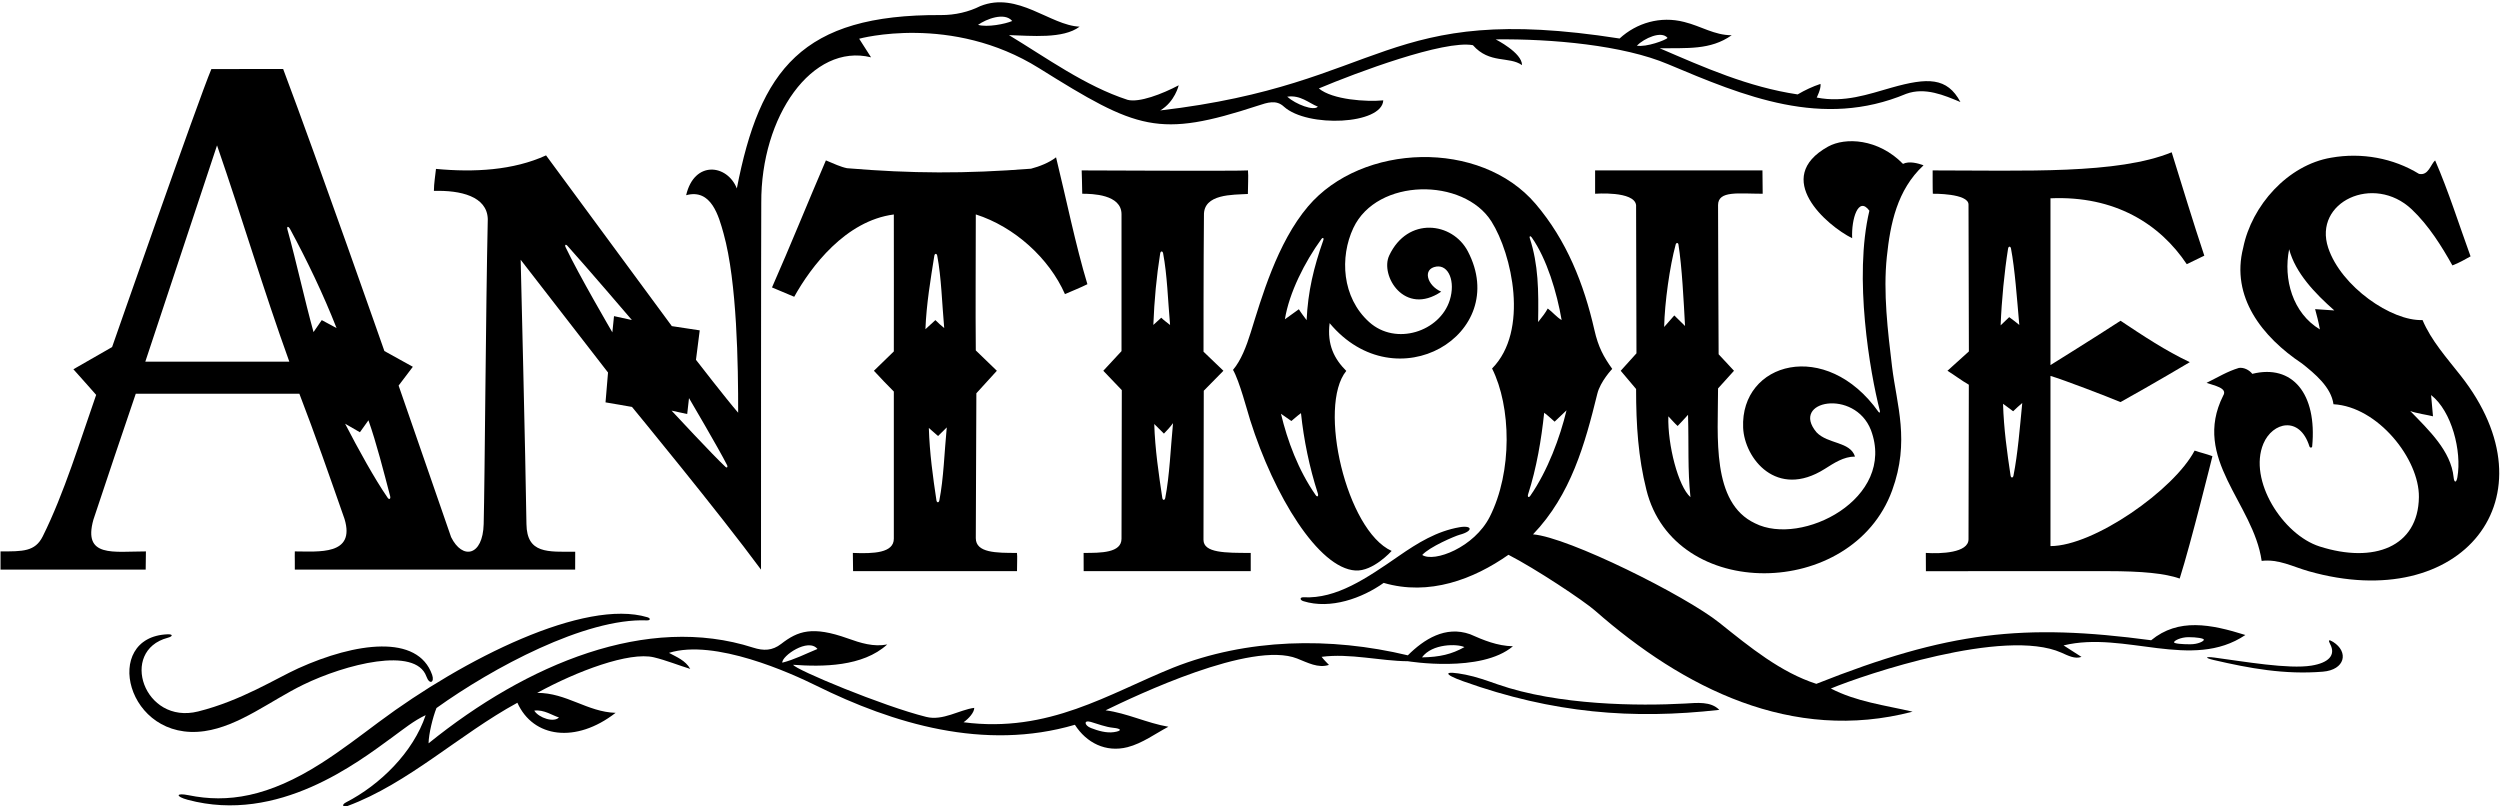 <?xml version="1.0" encoding="UTF-8"?>
<svg xmlns="http://www.w3.org/2000/svg" xmlns:xlink="http://www.w3.org/1999/xlink" width="549pt" height="177pt" viewBox="0 0 549 177" version="1.1">
<g id="surface1">
<path style=" stroke:none;fill-rule:nonzero;fill:rgb(0%,0%,0%);fill-opacity:1;" d="M 32.043 121.09 C 24.883 121.09 18.184 122.504 20.504 114.141 C 23.582 104.871 26.617 95.84 29.812 86.469 L 65.742 86.465 C 69.215 95.477 72.477 104.879 75.66 113.969 C 78.09 122.031 69.938 121.09 64.742 121.09 C 64.695 122.457 64.785 124.09 64.742 125.09 C 85.742 125.09 105.305 125.09 126.305 125.09 L 126.316 121.16 C 120.32 121.16 115.699 121.652 115.609 115.086 C 115.414 100.973 114.34 57.047 114.34 57.047 L 133.523 81.805 L 132.973 88.359 L 138.785 89.359 C 138.785 89.359 157.969 112.648 167.117 125.09 C 167.117 106.879 167.117 54.379 167.176 44.586 C 167.051 25.516 178.355 9.391 191.285 12.59 L 188.672 8.504 C 188.672 8.504 208.938 2.941 228.188 14.977 C 249.812 28.496 254.391 30.352 276.266 23.195 C 278.301 22.527 280.262 21.84 281.949 23.422 C 287.117 28.09 303.492 27.371 303.766 22.039 C 300.098 22.395 292.617 21.922 289.617 19.422 C 297.957 15.914 317.117 8.754 323.449 9.922 C 327.117 14.09 331.395 12.285 334.234 14.305 C 334.285 11.59 328.445 8.648 328.445 8.648 C 340.828 8.504 356.449 9.922 366.285 14.09 C 383.043 21.141 400.152 28.344 418.598 20.605 C 422.746 19.09 426.949 20.922 430.512 22.41 C 427.598 16.941 423.297 17.012 415.398 19.242 C 410.246 20.699 404.996 22.617 398.949 21.422 C 398.949 21.422 399.945 19.5 399.785 18.422 C 397.992 19.027 396.402 19.77 394.762 20.734 C 383.934 19.121 374.281 14.828 364.484 10.605 C 370.387 10.504 375.582 11.062 380.277 7.738 C 376.461 7.734 373.617 5.754 369.855 4.824 C 364.648 3.477 359.418 5.008 355.66 8.457 C 303.559 0.305 304.617 18.422 254.785 24.254 C 258.012 22.344 258.844 18.727 258.844 18.727 C 255.203 20.66 250.117 22.59 247.617 21.922 C 238.348 18.914 229.789 12.68 221.566 7.711 C 226.465 7.844 233.449 8.59 237.086 5.855 C 230.617 5.59 223.484 -1.969 215.262 1.344 C 212.785 2.59 209.781 3.328 206.617 3.309 C 176.051 3.125 166.871 15.359 161.809 41.383 C 159.719 36.086 152.473 35.152 150.676 42.871 C 156.219 41.344 157.844 47.516 158.895 51.27 C 161.871 61.938 162.113 80.277 162.098 90.633 C 159.453 87.582 152.836 79.016 152.836 79.016 L 153.66 72.547 L 147.535 71.617 L 119.914 34.121 C 112.699 37.418 104.109 37.879 95.742 37.09 C 95.617 38.422 95.285 40.254 95.285 41.922 C 101.117 41.754 106.949 43.09 107.117 48.09 C 106.68 67.863 106.461 105.566 106.215 115.09 C 106.031 122.145 101.543 122.98 99.062 117.949 L 87.535 84.672 L 90.66 80.547 L 84.41 77.086 C 84.41 77.086 69.883 35.609 62.18 15.152 L 46.418 15.164 C 43.617 21.754 24.617 76.215 24.617 76.215 L 16.117 81.09 C 17.867 83.09 19.617 84.965 21.117 86.715 C 17.617 96.715 14.074 108.379 9.387 117.785 C 7.707 121.156 4.992 121.09 0.117 121.09 L 0.117 125.09 L 31.992 125.09 Z M 366.191 8.32 C 365.848 8.797 361.473 10.422 359.449 10.023 C 361.078 8.41 364.848 6.672 366.191 8.32 Z M 289.402 23.422 C 288.535 24.422 284.57 22.93 282.668 21.234 C 285.598 20.797 287.445 22.664 289.402 23.422 Z M 222.285 4.609 C 220.762 5.273 216.805 6.043 214.773 5.461 C 216.598 4.172 220.598 2.609 222.285 4.609 Z M 150.91 90.922 L 151.305 87.422 C 151.305 87.422 157.922 98.668 159.645 102.098 C 159.883 102.578 159.637 102.82 159.324 102.531 C 156.699 100.113 147.473 90.172 147.473 90.172 Z M 124.609 53.98 C 128.883 58.723 138.762 70.277 138.762 70.277 L 134.836 69.422 L 134.473 72.984 C 134.473 72.984 127.02 60.234 124.203 54.277 C 123.965 53.77 124.234 53.562 124.609 53.98 Z M 79.035 94.922 L 80.91 92.297 C 82.66 97.234 84.309 103.742 85.676 108.949 C 85.836 109.559 85.473 109.805 85.133 109.312 C 82.234 105.109 78.66 98.609 75.785 93.047 Z M 63.719 50.332 C 67.48 57.301 70.965 64.559 73.91 72.047 C 72.785 71.422 70.66 70.297 70.66 70.297 L 68.848 72.922 C 66.828 65.586 65.148 57.766 63.129 50.43 C 62.918 49.664 63.324 49.598 63.719 50.332 Z M 47.66 31.922 C 53.34 48.379 57.781 63.465 63.535 79.422 L 31.91 79.422 L 47.66 31.922 "/>
<path style=" stroke:none;fill-rule:nonzero;fill:rgb(0%,0%,0%);fill-opacity:1;" d="M 44.91 160.555 C 52.512 159.469 59.5 153.809 66.598 150.359 C 75.855 145.859 91.246 141.914 93.629 148.535 C 94.336 150.492 95.473 149.84 94.898 148.195 C 91.754 139.199 78.105 141.07 65.516 146.758 C 60.703 148.934 52.984 153.867 43.52 156.234 C 31.602 159.219 26.102 142.91 36.832 140.055 C 38.039 139.734 37.965 139.25 36.844 139.289 C 22.195 139.82 27.734 163.012 44.91 160.555 "/>
<path style=" stroke:none;fill-rule:nonzero;fill:rgb(0%,0%,0%);fill-opacity:1;" d="M 322.832 139.277 C 317.398 137.355 312.699 140.391 309.16 143.91 C 292.094 139.816 273.809 140.211 257.645 146.613 C 243.414 152.336 230.348 161.047 211.598 158.609 C 212.707 157.832 213.965 156.453 213.945 155.445 C 210.715 155.859 207.035 158.359 203.395 157.43 C 193.922 155.074 174.66 147.047 174.176 145.988 C 180.594 146.453 189.449 146.441 194.836 141.523 C 191.84 142.109 188.973 141.203 186.152 140.191 C 178.391 137.418 175.215 138.559 171.559 141.391 C 169.586 142.918 167.684 142.953 165.379 142.215 C 142.16 134.758 115.789 145.719 94.113 163.234 C 94.148 161.145 95.02 157.586 95.848 155.484 C 108.152 146.664 128.539 135.688 142.035 136.238 C 142.832 136.27 142.953 135.781 142.16 135.543 C 128.402 131.434 102.016 144.527 83.188 158.562 C 79.07 161.633 74.922 164.816 70.566 167.598 C 58.879 175.062 49.918 176.367 41.43 174.633 C 38.578 174.047 38.492 174.902 41.23 175.637 C 61.137 180.969 78.574 167.418 86.258 161.824 C 88.598 160.121 90.91 158.234 93.473 157.047 C 90.742 165.199 83.488 172.344 75.961 176.211 C 74.992 176.707 75.223 177.359 76.312 176.996 C 89.66 172.059 100.914 161.238 113.617 154.324 C 117.078 162.031 126.473 163.312 135.188 156.539 C 128.988 156.359 124.379 152.117 117.969 152.16 C 126.68 147.379 138.188 143.055 143.602 144.348 C 146.258 144.984 149.254 146.188 151.578 146.891 C 150.539 145.035 148.582 144.277 146.91 143.371 C 156.938 140.219 173.758 147.852 179.219 150.555 C 196.129 158.918 216.156 164.996 236.047 159.16 C 238.57 163.121 242.828 165.293 247.605 164.078 C 250.848 163.254 253.84 161.023 256.578 159.594 C 251.895 158.797 247.449 156.586 242.785 155.984 C 249.434 152.766 274.781 140.641 284.848 144.609 C 287.195 145.535 289.461 146.785 291.84 146.016 C 291.348 145.484 290.848 145.047 290.227 144.242 C 296.402 143.414 303.133 145.168 309.184 145.207 C 309.184 145.207 325.223 147.859 332.238 141.922 C 328.781 141.836 325.809 140.594 322.832 139.277 Z M 122.746 157.547 C 121.66 158.734 118.348 157.672 117.32 156.059 C 119.402 155.734 121.535 157.234 122.746 157.547 Z M 179.516 142.512 C 176.941 143.562 174.516 144.832 171.789 145.527 C 171.621 144.09 177.473 139.984 179.516 142.512 Z M 244.473 159.824 C 246.324 160.004 246.438 160.516 244.594 160.781 C 242.973 161.012 241.129 160.488 239.555 159.867 C 238.129 159.309 237.91 158.055 239.539 158.531 C 241.105 158.984 242.781 159.656 244.473 159.824 Z M 312.262 144.359 C 314.516 141.297 320.035 141.359 321.586 142.105 C 318.805 143.668 316.16 144.297 312.262 144.359 "/>
<path style=" stroke:none;fill-rule:nonzero;fill:rgb(0%,0%,0%);fill-opacity:1;" d="M 233.863 64.586 C 235.66 63.797 237.148 63.23 238.793 62.41 C 236.191 53.816 234.078 43.367 231.91 34.547 C 230.418 35.727 228.199 36.582 226.41 37.047 C 212.027 38.164 200.215 38.129 186.008 36.938 C 184.66 36.672 183.035 35.922 181.367 35.219 C 177.41 44.422 173.535 54.047 169.531 63.121 L 174.41 65.172 C 178.062 58.594 185.66 48.48 196.285 47.098 C 196.309 56.605 196.285 67.297 196.285 77.172 L 191.91 81.422 C 193.41 83.047 194.91 84.609 196.285 85.984 C 196.285 97.234 196.285 108.047 196.285 118.297 C 196.285 121.422 191.887 121.617 187.285 121.422 L 187.336 125.422 C 199.273 125.422 211.773 125.422 223.336 125.422 C 223.312 124.055 223.449 122.172 223.324 121.422 C 218.785 121.422 214.285 121.422 214.285 118.172 L 214.41 86.359 L 218.91 81.422 L 214.285 76.953 C 214.195 67.355 214.285 58.547 214.285 47.086 C 222.785 49.797 230.41 56.727 233.863 64.586 Z M 205.176 56.176 C 205.266 55.613 205.715 55.602 205.82 56.164 C 206.727 60.984 206.863 66.574 207.348 72.047 C 206.699 71.52 206.035 70.922 205.41 70.297 L 203.223 72.297 C 203.434 66.812 204.367 61.258 205.176 56.176 Z M 206.281 109.887 C 206.172 110.449 205.723 110.43 205.641 109.871 C 204.871 104.781 204.137 99.469 203.973 93.984 L 205.996 95.754 C 206.625 95.133 207.285 94.484 207.91 93.859 C 207.379 99.328 207.23 105.074 206.281 109.887 "/>
<path style=" stroke:none;fill-rule:nonzero;fill:rgb(0%,0%,0%);fill-opacity:1;" d="M 264.387 47.246 C 264.285 42.547 270.703 42.793 274.035 42.598 C 274.035 40.723 274.18 38.797 274.055 37.422 C 272.617 37.59 237.535 37.422 237.535 37.422 C 237.535 37.422 237.66 41.297 237.66 42.547 C 239.805 42.547 246.285 42.672 246.285 47.047 L 246.285 77.109 L 242.285 81.422 L 246.348 85.672 L 246.285 118.297 C 246.285 121.422 241.785 121.422 237.961 121.422 C 237.98 122.43 237.953 124.414 237.973 125.422 C 249.348 125.422 263.848 125.422 274.66 125.422 L 274.66 121.422 C 269.035 121.422 264.285 121.422 264.285 118.547 L 264.348 85.805 L 268.66 81.422 L 264.293 77.234 C 264.293 77.234 264.285 57.422 264.387 47.246 Z M 254.777 55.645 C 254.867 55.086 255.316 55.074 255.422 55.637 C 256.328 60.457 256.465 65.895 256.949 71.367 C 256.301 70.84 255.637 70.395 255.012 69.77 L 253.273 71.355 C 253.488 65.871 253.969 60.73 254.777 55.645 Z M 255.887 109.359 C 255.773 109.918 255.328 109.902 255.242 109.344 C 254.477 104.25 253.637 98.594 253.473 93.109 L 255.598 95.223 C 256.227 94.602 257.098 93.609 257.598 92.922 C 257.066 98.391 256.836 104.547 255.887 109.359 "/>
<path style=" stroke:none;fill-rule:nonzero;fill:rgb(0%,0%,0%);fill-opacity:1;" d="M 422.41 36.297 C 421.254 35.879 419.273 35.301 417.898 35.988 C 412.473 30.438 405.223 30.09 401.426 32.203 C 389.086 39.082 401.16 49.547 406.734 52.312 C 406.535 48.047 408.109 42.988 410.516 46.27 C 407.039 60.91 410.637 81.727 412.812 90.199 C 412.914 90.594 412.723 90.734 412.527 90.461 C 401.004 74.23 382.164 79.508 382.793 93.926 C 383.086 100.672 390.145 109.645 400.699 102.984 C 402.789 101.668 404.852 100.273 407.359 100.262 C 406.285 96.922 401.406 97.559 398.91 94.938 C 393.039 87.945 407.273 85.289 410.855 94.441 C 416.496 109.496 395.617 120.09 385.41 114.922 C 375.781 110.395 377.285 95.922 377.285 85.297 L 380.785 81.422 L 377.41 77.797 C 377.41 77.797 377.285 51.047 377.285 45.047 C 377.285 41.797 381.785 42.547 387.086 42.547 L 387.035 37.422 C 375.035 37.422 362.285 37.422 350.285 37.422 L 350.285 42.547 C 350.285 42.547 358.902 41.883 359.285 45.047 L 359.367 77.59 L 355.91 81.422 L 359.285 85.422 C 359.285 93.422 359.762 100.449 361.543 107.547 C 367.621 132.211 406.727 131.738 415.504 107.723 C 419.473 96.871 416.508 88.91 415.496 80.535 C 414.559 72.754 413.527 64.25 414.348 56.402 C 415.102 49.184 416.578 41.723 422.41 36.297 Z M 367.98 53.691 C 368.098 53.258 368.52 53.258 368.586 53.684 C 369.371 58.617 369.738 66.156 370.035 71.59 L 367.676 69.27 L 365.449 71.805 C 365.555 66.461 366.684 58.434 367.98 53.691 Z M 366.367 91.422 C 366.949 92.004 367.699 92.922 368.41 93.547 C 368.926 93.031 370.012 91.836 370.691 91.09 C 370.887 97.961 370.582 103.004 371.223 109.176 C 368.535 106.797 366.195 97.719 366.367 91.422 "/>
<path style=" stroke:none;fill-rule:nonzero;fill:rgb(0%,0%,0%);fill-opacity:1;" d="M 424.449 42.547 C 424.449 42.547 432.285 42.422 432.285 44.922 L 432.367 77.172 L 427.66 81.422 C 429.285 82.422 430.711 83.547 432.355 84.484 L 432.285 118.422 C 432.285 121.422 426.215 121.637 422.91 121.422 L 422.93 125.43 C 436.91 125.422 449.473 125.422 462.66 125.422 C 470.535 125.422 475.41 125.922 478.66 127.047 C 481.16 119.172 485.848 100.184 485.848 100.184 C 484.535 99.672 483.285 99.422 481.938 98.953 C 477.398 107.582 459.812 119.922 450.285 119.922 C 450.285 106.922 450.285 94.547 450.285 82.547 C 453.254 83.43 462.66 87.047 465.66 88.297 C 472.66 84.422 480.879 79.531 480.879 79.531 C 475.578 77.031 470.621 73.734 465.668 70.438 C 460.535 73.797 450.285 80.172 450.285 80.172 C 450.285 68.172 450.285 43.547 450.285 43.547 C 464.422 42.938 474.309 49.172 480.215 58.012 L 484.066 56.145 C 481.559 48.625 479.266 41.031 476.902 33.441 C 465.035 38.297 444.676 37.422 424.41 37.422 C 424.41 37.422 424.395 41.797 424.449 42.547 Z M 442.16 104.445 C 442.051 105.008 441.602 104.992 441.52 104.43 C 440.754 99.34 440.031 94.156 439.867 88.672 L 442.09 90.312 C 442.723 89.691 443.434 89.027 444.086 88.504 C 443.555 93.973 443.109 99.633 442.16 104.445 Z M 440.973 54.598 C 441.062 54.039 441.512 54.023 441.617 54.59 C 442.461 59.062 442.922 65.488 443.438 71.359 C 442.789 70.828 441.867 70.09 441.219 69.645 L 439.34 71.449 C 439.551 65.965 440.164 59.684 440.973 54.598 "/>
<path style=" stroke:none;fill-rule:nonzero;fill:rgb(0%,0%,0%);fill-opacity:1;" d="M 472.395 140.598 C 444.293 136.863 427.922 138.641 398.867 150.172 C 391.055 147.66 384.316 142.152 377.598 136.777 C 370.062 130.75 344.375 117.961 336.652 117.344 C 344.984 108.648 348.051 97.523 350.77 86.473 C 351.441 83.738 354.047 81.008 354.047 81.008 C 352.145 78.344 350.984 76.23 350.133 72.477 C 347.824 62.328 344.035 52.777 337.215 44.77 C 325.094 30.539 299.062 31.406 287.246 45.328 C 280.441 53.344 276.996 65.52 274.656 73.02 C 273.695 76.105 272.508 79.18 270.77 81.223 C 272.16 83.613 273.898 90.223 274.527 92.223 C 279.801 108.934 289.531 124.77 297.648 125.281 C 301.547 125.527 305.605 120.984 305.605 120.984 C 295.672 116.523 289.316 89.184 295.645 81.453 C 293.02 78.828 291.395 75.723 291.984 70.961 C 306.621 88.484 331.871 73.395 322.336 55.188 C 318.965 48.754 309.117 47.484 305.066 56.121 C 303.008 60.512 308.434 69.496 316.488 64.051 C 313.395 62.723 312.289 59.016 315.43 58.539 C 318.125 58.137 319.656 61.809 318.363 65.926 C 316.203 72.801 306.539 76.016 300.664 70.719 C 294.672 65.316 294.184 56.469 297.195 50.066 C 302.402 39.004 321.434 38.98 327.527 48.641 C 332.008 55.738 335.844 72.648 327.66 80.922 C 331.859 89.293 332.16 103.578 327.156 113.48 C 323.754 120.203 314.965 123.574 312.32 121.875 C 313.895 120.098 319.539 117.699 320.512 117.441 C 323.59 116.629 323.371 115.289 320.508 115.781 C 315.512 116.645 311.309 119.238 307.215 122.074 C 300.062 127.02 293.48 131.535 286.266 131.16 C 285.43 131.117 285.375 131.754 286.227 132.02 C 292.176 133.879 299.129 131.359 303.855 128.004 C 313.844 130.922 323.574 127.223 331.258 121.832 C 337.191 124.879 347.73 131.867 350.281 134.102 C 369.633 151.082 393.527 163.227 420.004 156.281 C 413.93 154.875 407.645 154.098 402.055 151.195 C 409.598 148.082 440.184 137.773 452.684 143.324 C 454.145 143.973 455.66 144.781 457.094 144.254 L 453.16 141.73 C 466.57 138.469 481.344 147.355 493.086 139.445 C 485.488 137.059 478.379 135.672 472.395 140.598 Z M 288.922 108.727 C 285.078 103.199 282.711 96.754 281.301 90.863 L 283.586 92.453 C 284.211 91.953 284.711 91.453 285.695 90.723 C 286.305 96.566 287.551 102.648 289.395 108.348 C 289.598 108.984 289.281 109.242 288.922 108.727 Z M 290.598 52.754 C 288.488 58.742 287.223 63.984 286.934 70.309 C 286.379 69.551 285.754 68.766 285.23 67.91 L 282.164 70.117 C 283.09 64.301 286.535 57.508 290.176 52.496 C 290.488 52.066 290.773 52.254 290.598 52.754 Z M 336.359 52.121 C 339.691 56.848 341.906 64.266 342.934 70.285 C 341.82 69.637 340.895 68.473 339.887 67.746 C 339.328 68.762 338.77 69.473 337.77 70.723 C 337.891 63.691 337.836 58.156 335.938 52.293 C 335.797 51.855 336.082 51.727 336.359 52.121 Z M 335.586 108.496 C 337.426 102.797 338.492 96.48 339.102 90.641 C 340.086 91.367 340.77 92.098 341.395 92.598 L 344.008 90.109 C 342.594 96 339.898 103.348 336.055 108.875 C 335.699 109.387 335.379 109.133 335.586 108.496 Z M 480.973 141.484 C 479.215 141.484 477.414 141.352 477.414 141.035 C 477.414 140.719 478.84 139.922 480.598 139.922 C 482.355 139.922 483.973 140.168 483.973 140.484 C 483.973 140.801 482.73 141.484 480.973 141.484 "/>
<path style=" stroke:none;fill-rule:nonzero;fill:rgb(0%,0%,0%);fill-opacity:1;" d="M 369.977 154.5 C 359.949 155.051 342.172 154.93 328.852 150.277 C 326.508 149.457 324.188 148.621 321.848 148.16 C 316.977 147.199 316.746 147.977 321.344 149.617 C 341.09 156.672 358.535 158.023 377.562 155.887 C 375.676 153.969 372.707 154.352 369.977 154.5 "/>
<path style=" stroke:none;fill-rule:nonzero;fill:rgb(0%,0%,0%);fill-opacity:1;" d="M 512.355 140.969 C 511.414 140.375 511.215 140.531 511.695 141.434 C 513.027 143.918 511.293 145.57 507.598 146.168 C 502.57 146.984 492.836 145.277 486.277 144.402 C 484.203 144.125 484.125 144.477 486.152 144.945 C 493.98 146.762 501.703 148.188 510.094 147.5 C 514.969 147.102 515.855 143.191 512.355 140.969 "/>
<path style=" stroke:none;fill-rule:nonzero;fill:rgb(0%,0%,0%);fill-opacity:1;" d="M 540.352 82.469 C 537.27 78.551 533.879 74.762 531.988 70.281 C 525.23 70.574 514.105 62.945 511.273 54.426 C 507.926 44.34 521.285 38.121 529.609 45.965 C 533.359 49.492 536.281 54.23 538.547 58.285 C 539.977 57.754 541.41 56.922 542.535 56.297 C 540.035 49.426 537.684 41.953 534.758 35.234 C 533.766 36.047 533.305 38.645 531.211 38.18 C 525.605 34.746 518.668 33.43 511.922 34.629 C 502.371 36.234 494.461 45.16 492.605 54.41 C 489.844 65.188 496.766 73.996 505.512 79.82 C 508.359 82.074 511.934 85.031 512.43 88.77 C 522.16 89.297 531.301 100.793 531.191 109.168 C 531.051 120.109 521.32 123.816 509.383 120.004 C 501.297 117.422 493.672 105.441 497.043 97.426 C 499.039 92.684 505.008 91.234 507.145 98.012 C 507.266 98.398 507.723 98.359 507.754 98.043 C 508.863 86.434 503.395 79.906 494.605 82.098 C 493.941 81.246 492.734 80.633 491.66 80.797 C 489.07 81.582 487.16 82.797 484.559 84.074 C 486.16 84.672 489.285 85.172 488.207 86.891 C 481.25 100.766 494.852 110.457 496.66 123.172 C 500.414 122.73 503.461 124.438 506.961 125.434 C 540.672 135.031 561.383 109.188 540.352 82.469 Z M 508.398 67.887 C 508.785 69.297 509.137 70.629 509.449 72.34 C 503.484 68.77 501.371 61.312 502.695 54.734 C 504.082 59.969 508.375 64.43 512.617 68.172 Z M 539.641 104.816 C 539.43 106.027 538.941 106.121 538.809 104.781 C 538.234 99.039 533.367 94.457 529.285 90.254 C 530.445 90.738 533.41 91.172 534.285 91.422 L 533.867 86.754 C 538.395 90.262 540.648 99.078 539.641 104.816 "/>
</g>
</svg>
